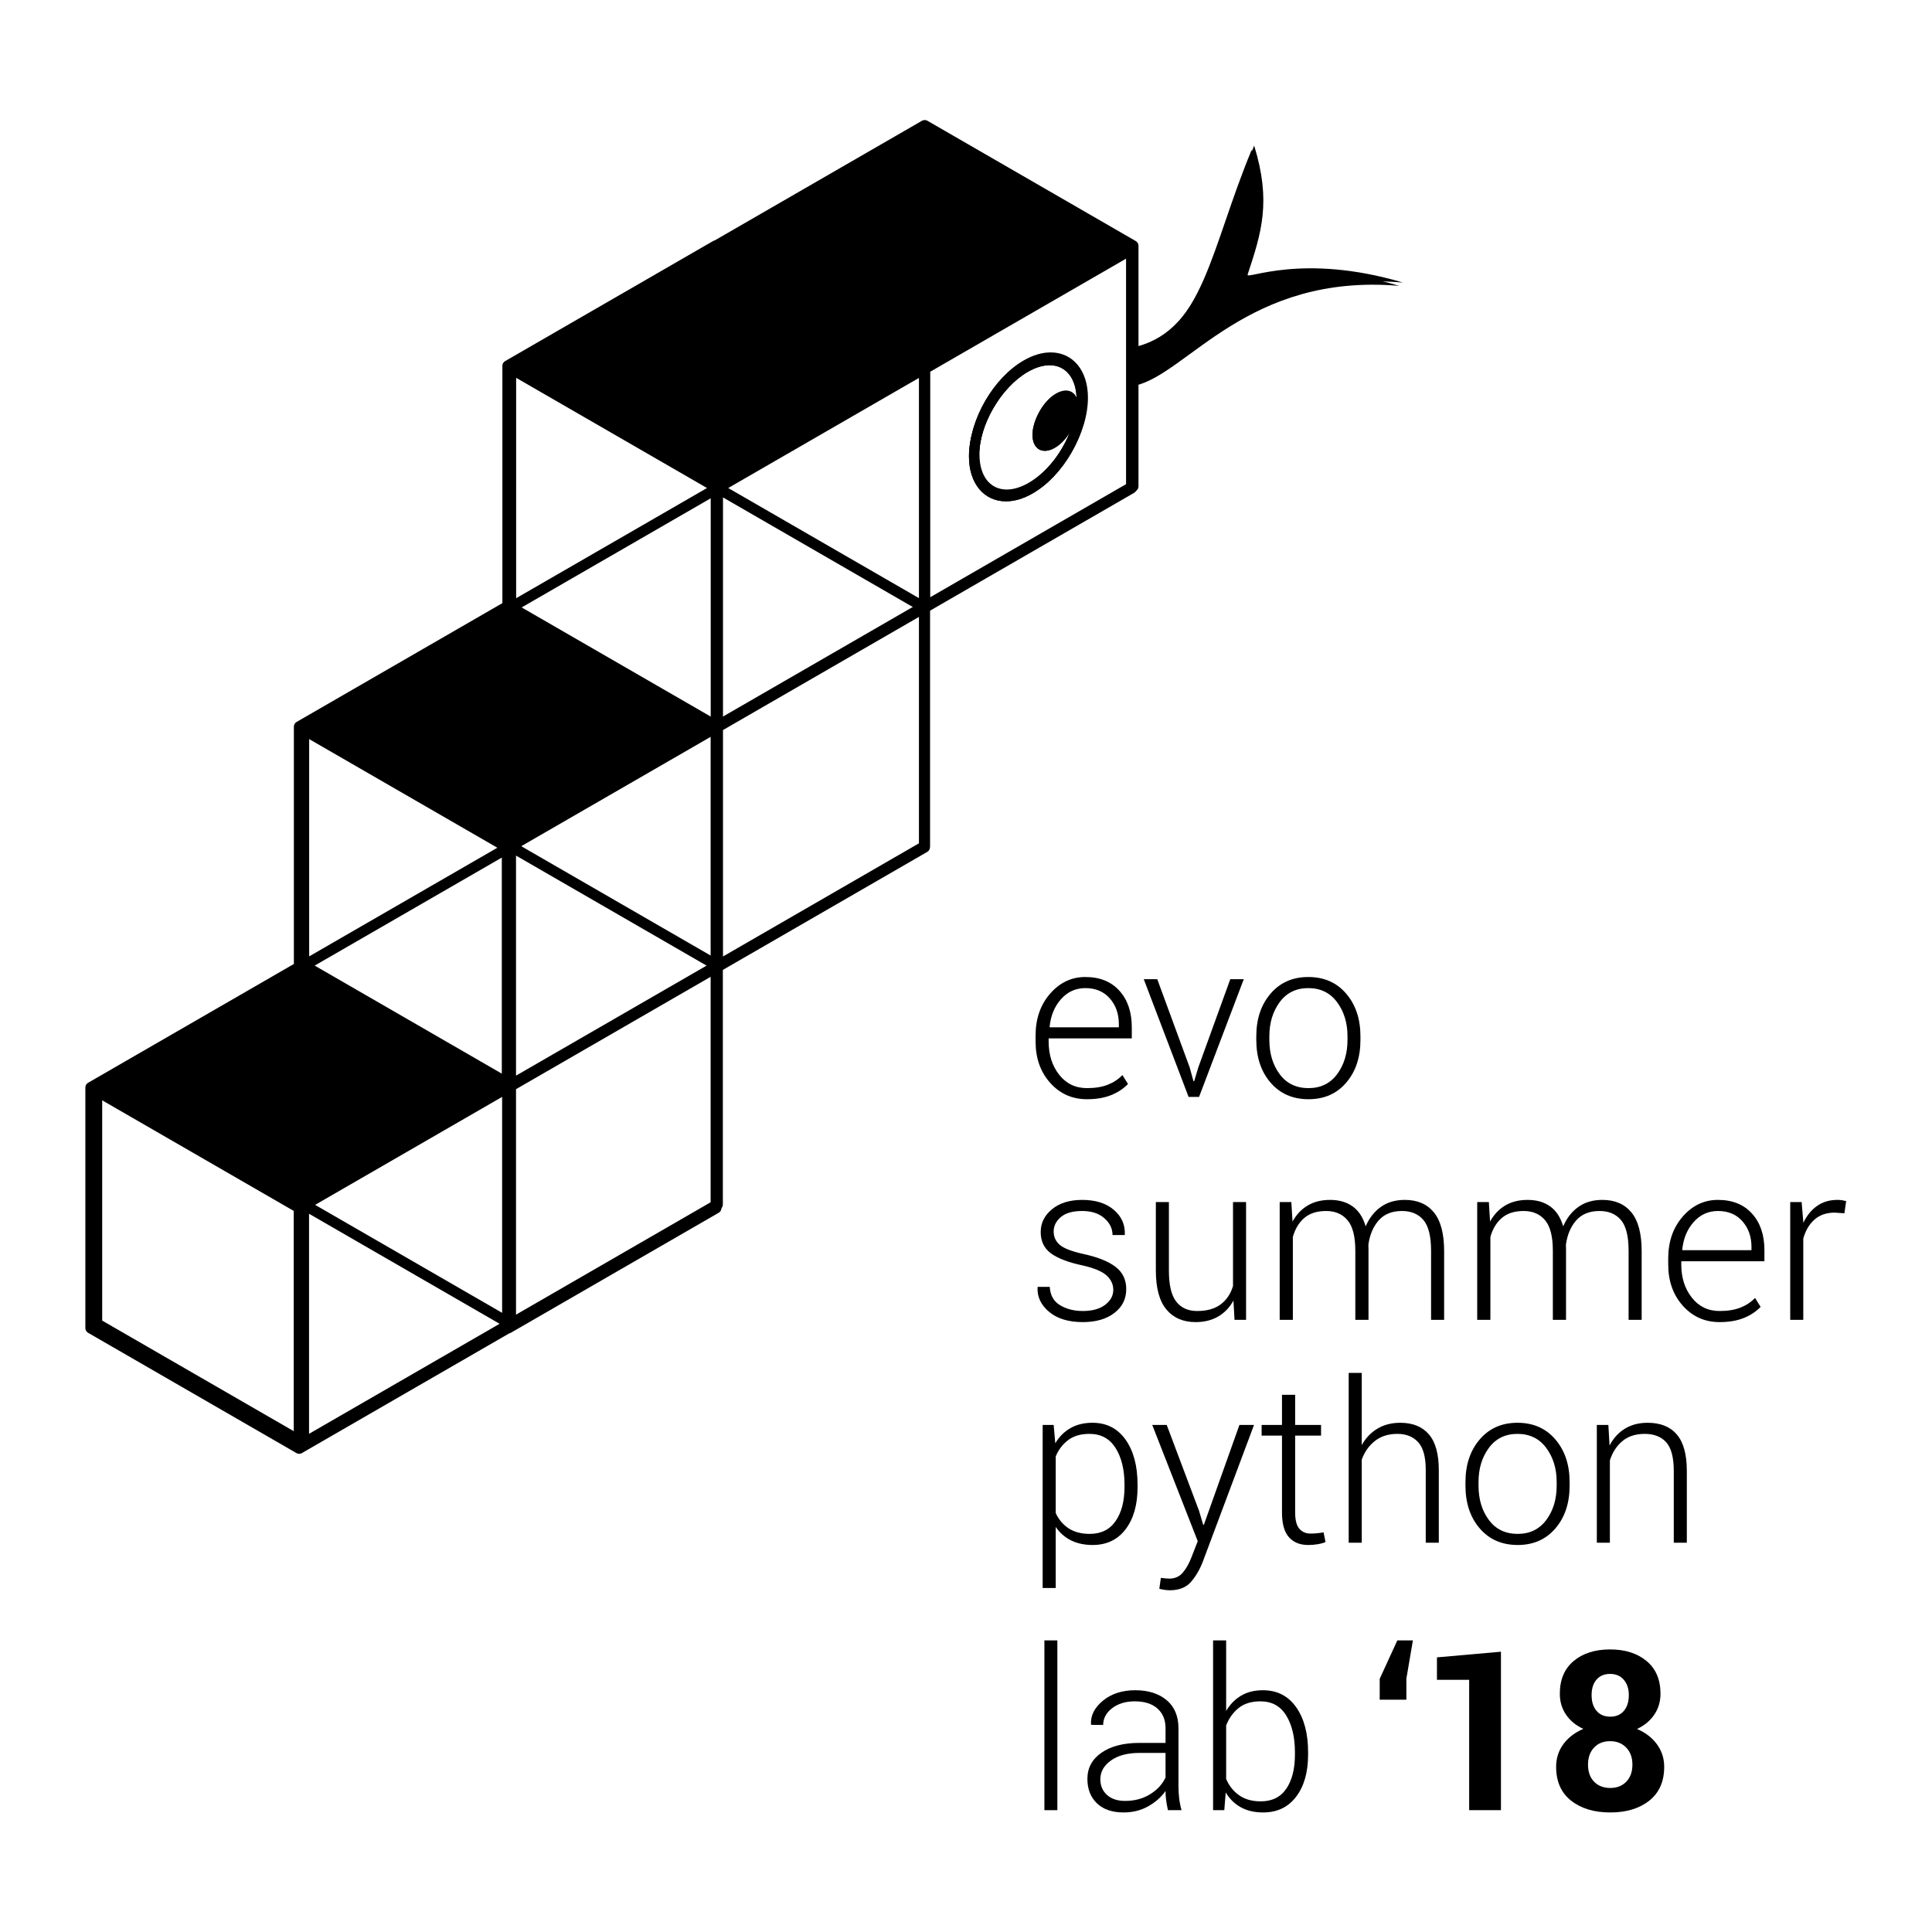 <?xml version="1.0" encoding="UTF-8" standalone="no"?>
<svg
   xmlns:dc="http://purl.org/dc/elements/1.1/"
   xmlns:cc="http://creativecommons.org/ns#"
   xmlns:rdf="http://www.w3.org/1999/02/22-rdf-syntax-ns#"
   xmlns:svg="http://www.w3.org/2000/svg"
   xmlns="http://www.w3.org/2000/svg"
   viewBox="0 0 666.667 666.667"
   height="666.667"
   width="666.667"
   xml:space="preserve"
   id="svg2"
   version="1.1"><defs
     id="defs6"><clipPath
       id="clipPath18"
       clipPathUnits="userSpaceOnUse"><path
         id="path16"
         d="M 0,500 H 500 V 0 H 0 Z" /></clipPath></defs><g
     transform="matrix(1.333,0,0,-1.333,0,666.667)"
     id="g10"><g
       id="g12"><g
         clip-path="url(#clipPath18)"
         id="g14"><g
           transform="translate(291.495,374.556)"
           id="g20"><path
             id="path22"
             style="fill:#000000;fill-opacity:1;fill-rule:nonzero;stroke:none"
             d="M 0,0 -50.76,-29.309 V 29.303 L 0,58.611 Z m -53.579,-92.718 -50.759,-29.308 v 58.611 l 50.759,29.309 z m -53.578,-92.718 -50.759,-29.309 v 58.613 l 50.759,29.308 z m -104.337,-3.195 49.329,-28.481 -49.329,-28.479 z m -53.546,30.958 50.763,-29.307 v -58.611 l -50.763,29.305 z m 50.795,30.934 v -57.045 l -49.403,28.521 z m 53.578,92.718 v -57.045 l -49.403,28.521 z m 53.578,92.718 V 1.652 l -49.403,28.521 z m 54.938,31.632 50.759,-29.308 -12.984,-7.496 -37.737,-21.789 -50.76,29.309 z m -108.584,-248.002 v -57.051 l -49.406,28.525 z m -1.431,2.387 -49.295,-28.461 v 56.923 z m 0.112,61.806 -49.407,-28.524 v 57.048 z m 53.466,30.912 -49.295,-28.461 v 56.923 z m 0.112,61.806 -49.407,-28.524 V 27.762 Z M -55.01,30.15 -104.306,1.689 v 56.922 z m -105.689,-183.024 -2.701,1.559 -46.631,26.924 49.332,28.48 z m 53.578,92.718 -2.701,1.559 -46.631,26.925 49.332,28.48 z m 2.783,56.961 49.329,-28.481 -49.329,-28.48 z m 50.759,-26.091 -49.405,28.524 49.405,28.524 z m -104.337,-66.627 49.329,-28.481 -49.329,-28.48 z m 50.759,-26.091 -49.405,28.524 49.405,28.524 z M 2.087,62.227 -51.456,93.141 c -0.429,0.247 -0.962,0.247 -1.391,0 l -53.304,-30.774 c -0.091,-0.03 -0.189,-0.025 -0.274,-0.074 l -53.546,-30.916 c -0.429,-0.247 -0.696,-0.707 -0.696,-1.204 v -60.982 l -52.882,-30.532 c -0.43,-0.247 -0.696,-0.706 -0.696,-1.204 v -60.981 l -52.882,-30.533 c -0.43,-0.247 -0.696,-0.706 -0.696,-1.204 v -61.827 c 0,-0.497 0.266,-0.957 0.696,-1.204 l 53.545,-30.913 c 0.215,-0.125 0.457,-0.187 0.696,-0.187 0.24,0 0.481,0.062 0.696,0.187 l 53.3,30.773 c 0.093,0.029 0.192,0.024 0.278,0.074 l 53.543,30.915 c 0.429,0.248 0.695,0.707 0.695,1.204 v 60.981 l 52.883,30.533 c 0.429,0.248 0.696,0.707 0.696,1.205 v 60.98 L 2.087,-2.009 c 0.43,0.248 0.696,0.707 0.696,1.204 v 61.826 c 0,0.498 -0.266,0.957 -0.696,1.206" /></g><g
           transform="translate(266.06,374.666)"
           id="g24"><path
             id="path26"
             style="fill:#000000;fill-opacity:1;fill-rule:nonzero;stroke:none"
             d="m 0,0 c -2.028,-1.171 -3.946,-1.726 -5.646,-1.726 -4.147,0 -6.995,3.306 -6.995,9.024 0,8.061 5.66,17.863 12.641,21.893 2.028,1.171 3.946,1.726 5.646,1.726 4.147,10e-4 6.995,-3.305 6.995,-9.023 0,-0.231 -0.05,-0.475 -0.06,-0.708 -0.663,2.466 -2.894,3.287 -5.573,1.741 -3.199,-1.848 -5.793,-6.341 -5.793,-10.035 0,-3.695 2.594,-5.193 5.793,-3.346 1.48,0.855 2.816,2.286 3.84,3.932 C 8.648,7.909 4.638,2.678 0,0 m 5.646,33.508 v 0 C 3.423,33.507 1.088,32.81 -1.295,31.435 -9.109,26.923 -15.23,16.321 -15.23,7.298 c 0,-6.947 3.851,-11.614 9.584,-11.614 2.223,0 4.558,0.697 6.941,2.073 7.814,4.512 13.935,15.114 13.935,24.137 0,6.946 -3.851,11.614 -9.584,11.614" /></g><g
           transform="translate(266.06,374.666)"
           id="g28"><path
             id="path30"
             style="fill:#000000;fill-opacity:1;fill-rule:nonzero;stroke:none"
             d="m 0,0 c -2.028,-1.171 -3.946,-1.726 -5.646,-1.726 -4.147,0 -6.995,3.306 -6.995,9.024 0,8.061 5.66,17.863 12.641,21.893 2.028,1.171 3.946,1.726 5.646,1.726 4.147,10e-4 6.995,-3.305 6.995,-9.023 0,-0.231 -0.05,-0.475 -0.06,-0.708 -0.663,2.466 -2.894,3.287 -5.573,1.741 -3.199,-1.848 -5.793,-6.341 -5.793,-10.035 0,-3.695 2.594,-5.193 5.793,-3.346 1.48,0.855 2.816,2.286 3.84,3.932 C 8.648,7.909 4.638,2.678 0,0 m 5.646,33.508 v 0 C 3.423,33.507 1.088,32.81 -1.295,31.435 -9.109,26.923 -15.23,16.321 -15.23,7.298 c 0,-6.947 3.851,-11.614 9.584,-11.614 2.223,0 4.558,0.697 6.941,2.073 7.814,4.512 13.935,15.114 13.935,24.137 0,6.946 -3.851,11.614 -9.584,11.614" /></g><g
           transform="translate(322.319,428.168)"
           id="g32"><path
             id="path34"
             style="fill:#000000;fill-opacity:1;fill-rule:nonzero;stroke:none"
             d="m 0,0 c 3.545,10.735 6.135,18.73 1.683,33.137 -10.526,-25.298 -12.552,-47 -30.124,-51.61 v -9.381 c 13.573,3.08 29.109,29.185 68.353,25.81 C 13.851,5.683 -0.484,-1.467 0,0" /></g><g
           transform="translate(291.91,375.033)"
           id="g36"><path
             id="path38"
             style="fill:#000000;fill-opacity:1;fill-rule:nonzero;stroke:none"
             d="M 0,0 -51.137,-29.526 V 29.521 L 0,59.046 Z m -53.977,-31.077 -51.137,-29.527 v 59.048 l 51.137,29.527 z m 0,-62.33 -51.137,-29.527 v 59.048 l 51.137,29.527 z m -107.953,-124.494 -51.136,-29.527 v 59.047 l 51.136,29.527 z m 53.977,93.407 -51.137,-29.527 v 59.049 l 51.137,29.526 z m 0,-62.32 -51.137,-29.527 v 59.047 l 51.137,29.527 z m -51.119,214.783 51.139,-29.524 v -59.048 l -51.139,29.524 z m -54.078,-93.466 51.139,-29.524 v -59.047 l -51.139,29.523 z m -53.86,-93.349 51.139,-29.524 v -59.048 l -51.139,29.524 z M 2.103,62.69 -51.838,93.833 c -0.433,0.25 -0.97,0.25 -1.402,0 l -53.699,-31.002 c -0.093,-0.03 -0.192,-0.025 -0.277,-0.074 L -161.16,31.611 c -0.433,-0.25 -0.701,-0.713 -0.701,-1.214 v -61.435 l -53.276,-30.759 c -0.432,-0.249 -0.7,-0.712 -0.7,-1.213 v -61.435 l -53.276,-30.759 c -0.433,-0.249 -0.701,-0.712 -0.701,-1.213 v -62.287 c 0,-0.501 0.268,-0.964 0.701,-1.213 l 53.944,-31.143 c 0.216,-0.126 0.46,-0.188 0.7,-0.188 0.241,0 0.485,0.062 0.701,0.188 l 53.697,31.001 c 0.093,0.031 0.194,0.026 0.28,0.076 l 53.941,31.145 c 0.433,0.249 0.701,0.712 0.701,1.213 v 61.434 l 53.275,30.76 c 0.433,0.249 0.701,0.712 0.701,1.213 v 61.434 L 2.103,-2.023 c 0.432,0.249 0.701,0.711 0.701,1.212 v 62.287 c 0,0.501 -0.269,0.963 -0.701,1.214" /></g><g
           transform="translate(266.286,375.144)"
           id="g40"><path
             id="path42"
             style="fill:#000000;fill-opacity:1;fill-rule:nonzero;stroke:none"
             d="m 0,0 c -2.044,-1.18 -3.976,-1.739 -5.687,-1.739 -4.179,0 -7.047,3.33 -7.047,9.091 0,8.121 5.701,17.996 12.734,22.056 2.043,1.18 3.976,1.739 5.687,1.739 4.178,0.001 7.047,-3.33 7.047,-9.091 0,-0.232 -0.05,-0.477 -0.059,-0.713 -0.669,2.485 -2.917,3.312 -5.615,1.754 -3.224,-1.861 -5.836,-6.388 -5.836,-10.11 0,-3.722 2.612,-5.231 5.836,-3.369 1.491,0.86 2.836,2.302 3.869,3.96 C 8.713,7.967 4.672,2.697 0,0 m 5.687,33.757 v 0 C 3.448,33.756 1.096,33.054 -1.305,31.668 -9.178,27.123 -15.344,16.442 -15.344,7.352 c 0,-6.998 3.881,-11.701 9.657,-11.701 2.238,0 4.59,0.703 6.992,2.089 7.872,4.546 14.038,15.226 14.038,24.316 0,6.999 -3.88,11.701 -9.656,11.701" /></g><g
           transform="translate(322.964,429.043)"
           id="g44"><path
             id="path46"
             style="fill:#000000;fill-opacity:1;fill-rule:nonzero;stroke:none"
             d="M 0,0 C 3.571,10.815 6.181,18.87 1.695,33.383 -8.909,7.897 -10.949,-13.965 -28.652,-18.609 v -9.452 C -14.979,-24.958 0.673,1.341 40.209,-2.059 13.953,5.726 -0.488,-1.478 0,0" /></g><g
           transform="translate(280.951,244.34)"
           id="g48"><path
             id="path50"
             style="fill:#000000;fill-opacity:1;fill-rule:nonzero;stroke:none"
             d="m 0,0 c -2.498,0 -4.592,-0.95 -6.282,-2.852 -1.691,-1.9 -2.677,-4.284 -2.958,-7.149 l 0.056,-0.141 H 8.677 v 0.843 c 0,2.641 -0.78,4.851 -2.338,6.631 C 4.779,-0.89 2.667,0 0,0 m 0.423,-28.764 c -3.814,0 -6.983,1.409 -9.508,4.226 -2.526,2.818 -3.79,6.386 -3.79,10.706 v 1.55 c 0,4.356 1.254,7.971 3.761,10.845 2.508,2.874 5.546,4.311 9.114,4.311 3.737,0 6.677,-1.184 8.817,-3.55 2.142,-2.366 3.212,-5.521 3.212,-9.466 v -2.874 H -9.494 v -0.814 c 0,-3.43 0.91,-6.298 2.733,-8.603 1.821,-2.304 4.216,-3.457 7.184,-3.457 2.103,0 3.897,0.291 5.381,0.873 1.483,0.582 2.751,1.418 3.802,2.508 l 1.438,-2.31 c -1.147,-1.207 -2.597,-2.166 -4.353,-2.877 -1.756,-0.712 -3.845,-1.068 -6.268,-1.068" /></g><g
           transform="translate(307.968,223.803)"
           id="g52"><path
             id="path54"
             style="fill:#000000;fill-opacity:1;fill-rule:nonzero;stroke:none"
             d="m 0,0 0.986,-3.578 h 0.17 L 2.227,0 10.509,22.848 h 3.493 L 2.424,-7.635 h -2.705 l -11.608,30.483 h 3.494 z" /></g><g
           transform="translate(328.591,230.944)"
           id="g56"><path
             id="path58"
             style="fill:#000000;fill-opacity:1;fill-rule:nonzero;stroke:none"
             d="m 0,0 c 0,-3.527 0.892,-6.491 2.676,-8.893 1.784,-2.401 4.272,-3.601 7.466,-3.601 3.135,0 5.601,1.2 7.394,3.601 1.794,2.402 2.692,5.366 2.692,8.893 v 0.93 c 0,3.469 -0.903,6.416 -2.706,8.836 -1.802,2.42 -4.282,3.63 -7.437,3.63 -3.155,0 -5.625,-1.21 -7.409,-3.63 C 0.892,7.346 0,4.399 0,0.93 Z m -3.381,0.916 c 0,4.488 1.23,8.169 3.691,11.043 2.46,2.874 5.718,4.311 9.775,4.311 4.075,0 7.344,-1.437 9.804,-4.311 2.461,-2.874 3.69,-6.555 3.69,-11.043 v -0.93 c 0,-4.507 -1.225,-8.194 -3.676,-11.057 -2.451,-2.865 -5.705,-4.297 -9.761,-4.297 -4.095,0 -7.372,1.432 -9.832,4.297 -2.461,2.863 -3.691,6.55 -3.691,11.057 z" /></g><g
           transform="translate(288.191,166.233)"
           id="g60"><path
             id="path62"
             style="fill:#000000;fill-opacity:1;fill-rule:nonzero;stroke:none"
             d="m 0,0 c 0,1.424 -0.588,2.671 -1.761,3.738 -1.174,1.068 -3.292,1.94 -6.352,2.615 -3.645,0.788 -6.335,1.831 -8.072,3.126 -1.737,1.296 -2.606,3.127 -2.606,5.494 0,2.329 0.981,4.296 2.944,5.902 1.962,1.605 4.559,2.408 7.789,2.408 3.438,0 6.162,-0.849 8.171,-2.549 2.009,-1.7 2.967,-3.827 2.873,-6.38 L 2.93,14.184 h -3.127 c 0,1.671 -0.709,3.128 -2.127,4.367 -1.418,1.239 -3.329,1.859 -5.734,1.859 -2.46,0 -4.305,-0.528 -5.536,-1.584 -1.229,-1.055 -1.844,-2.294 -1.844,-3.714 0,-1.401 0.53,-2.56 1.591,-3.475 1.061,-0.916 3.179,-1.721 6.354,-2.411 C -3.869,8.415 -1.154,7.308 0.647,5.904 2.451,4.5 3.353,2.593 3.353,0.182 c 0,-2.544 -1.029,-4.603 -3.085,-6.176 -2.057,-1.573 -4.776,-2.36 -8.157,-2.36 -3.7,0 -6.606,0.883 -8.718,2.649 -2.114,1.765 -3.114,3.868 -3.001,6.31 l 0.057,0.169 h 3.099 c 0.131,-2.187 1.027,-3.777 2.689,-4.767 1.663,-0.992 3.621,-1.487 5.874,-1.487 2.443,0 4.368,0.534 5.777,1.601 C -0.704,-2.811 0,-1.518 0,0" /></g><g
           transform="translate(319.294,163.458)"
           id="g64"><path
             id="path66"
             style="fill:#000000;fill-opacity:1;fill-rule:nonzero;stroke:none"
             d="m 0,0 c -0.977,-1.785 -2.292,-3.16 -3.944,-4.128 -1.653,-0.967 -3.606,-1.45 -5.86,-1.45 -3.212,0 -5.728,1.089 -7.55,3.267 -1.822,2.179 -2.733,5.559 -2.733,10.142 v 17.665 h 3.381 V 7.739 c 0,-3.726 0.634,-6.398 1.901,-8.016 1.268,-1.619 3.067,-2.428 5.395,-2.428 2.555,0 4.593,0.574 6.114,1.723 1.522,1.147 2.582,2.728 3.184,4.742 v 21.736 h 3.38 V -4.986 H 0.281 Z" /></g><g
           transform="translate(334.281,188.954)"
           id="g68"><path
             id="path70"
             style="fill:#000000;fill-opacity:1;fill-rule:nonzero;stroke:none"
             d="m 0,0 0.31,-5.044 c 0.976,1.784 2.277,3.165 3.902,4.142 1.624,0.976 3.563,1.464 5.817,1.464 2.328,0 4.278,-0.562 5.846,-1.689 1.567,-1.128 2.69,-2.846 3.366,-5.156 0.921,2.141 2.231,3.817 3.931,5.029 1.699,1.211 3.769,1.816 6.212,1.816 3.249,0 5.756,-1.08 7.521,-3.239 1.766,-2.16 2.649,-5.503 2.649,-10.029 v -17.776 h -3.38 v 17.868 c 0,3.763 -0.663,6.422 -1.986,7.974 -1.325,1.553 -3.17,2.329 -5.537,2.329 -2.611,0 -4.63,-0.818 -6.056,-2.456 -1.428,-1.637 -2.311,-3.736 -2.649,-6.295 0,-0.131 0.004,-0.32 0.014,-0.564 0.009,-0.245 0.015,-0.424 0.015,-0.537 v -18.319 h -3.41 v 17.868 c 0,3.688 -0.671,6.328 -2.014,7.918 -1.343,1.59 -3.189,2.385 -5.535,2.385 -2.386,0 -4.279,-0.607 -5.678,-1.821 -1.399,-1.214 -2.38,-2.847 -2.943,-4.897 v -21.453 h -3.41 l 0,30.482 z" /></g><g
           transform="translate(385.414,188.954)"
           id="g72"><path
             id="path74"
             style="fill:#000000;fill-opacity:1;fill-rule:nonzero;stroke:none"
             d="m 0,0 0.31,-5.044 c 0.976,1.784 2.277,3.165 3.902,4.142 1.624,0.976 3.563,1.464 5.817,1.464 2.328,0 4.278,-0.562 5.846,-1.689 1.567,-1.128 2.69,-2.846 3.366,-5.156 0.921,2.141 2.231,3.817 3.931,5.029 1.699,1.211 3.769,1.816 6.212,1.816 3.249,0 5.756,-1.08 7.521,-3.239 1.766,-2.16 2.649,-5.503 2.649,-10.029 v -17.776 h -3.381 v 17.868 c 0,3.763 -0.662,6.422 -1.985,7.974 -1.325,1.553 -3.17,2.329 -5.537,2.329 -2.611,0 -4.63,-0.818 -6.056,-2.456 -1.428,-1.637 -2.311,-3.736 -2.649,-6.295 0,-0.131 0.004,-0.32 0.014,-0.564 0.009,-0.245 0.015,-0.424 0.015,-0.537 v -18.319 h -3.41 v 17.868 c 0,3.688 -0.671,6.328 -2.014,7.918 -1.343,1.59 -3.189,2.385 -5.535,2.385 -2.386,0 -4.279,-0.607 -5.678,-1.821 -1.4,-1.214 -2.38,-2.847 -2.943,-4.897 v -21.453 h -3.41 l 0,30.482 z" /></g><g
           transform="translate(444.717,186.644)"
           id="g76"><path
             id="path78"
             style="fill:#000000;fill-opacity:1;fill-rule:nonzero;stroke:none"
             d="m 0,0 c -2.498,0 -4.593,-0.95 -6.282,-2.852 -1.691,-1.901 -2.677,-4.284 -2.959,-7.15 l 0.057,-0.141 H 8.677 V -9.3 c 0,2.642 -0.78,4.852 -2.338,6.631 C 4.779,-0.89 2.666,0 0,0 m 0.423,-28.764 c -3.814,0 -6.983,1.409 -9.509,4.226 -2.526,2.817 -3.789,6.385 -3.789,10.705 v 1.55 c 0,4.356 1.254,7.972 3.761,10.846 2.508,2.874 5.546,4.31 9.114,4.31 3.737,0 6.677,-1.183 8.817,-3.55 2.142,-2.366 3.212,-5.52 3.212,-9.466 v -2.873 H -9.494 v -0.815 c 0,-3.43 0.91,-6.297 2.732,-8.602 1.822,-2.305 4.217,-3.458 7.185,-3.458 2.102,0 3.896,0.291 5.381,0.874 1.482,0.582 2.751,1.417 3.802,2.507 l 1.438,-2.31 C 9.897,-26.027 8.446,-26.985 6.69,-27.697 4.935,-28.408 2.846,-28.764 0.423,-28.764" /></g><g
           transform="translate(477.453,186.052)"
           id="g80"><path
             id="path82"
             style="fill:#000000;fill-opacity:1;fill-rule:nonzero;stroke:none"
             d="m 0,0 -2.507,0.169 c -2.123,0 -3.865,-0.596 -5.226,-1.789 -1.363,-1.193 -2.334,-2.831 -2.916,-4.915 V -27.58 H -14.03 V 2.902 h 2.958 l 0.423,-5.071 v -0.338 c 0.882,1.878 2.066,3.342 3.549,4.395 1.484,1.051 3.249,1.577 5.296,1.577 0.433,0 0.851,-0.032 1.254,-0.098 C -0.146,3.301 0.187,3.23 0.451,3.155 Z" /></g><g
           transform="translate(291.093,115.804)"
           id="g84"><path
             id="path86"
             style="fill:#000000;fill-opacity:1;fill-rule:nonzero;stroke:none"
             d="m 0,0 c 0,3.873 -0.77,7.032 -2.31,9.477 -1.54,2.443 -3.794,3.666 -6.761,3.666 -2.273,0 -4.118,-0.54 -5.535,-1.622 -1.419,-1.081 -2.485,-2.487 -3.198,-4.215 V -7.36 c 0.769,-1.674 1.882,-2.991 3.338,-3.95 1.455,-0.958 3.273,-1.437 5.451,-1.437 2.949,0 5.188,1.109 6.719,3.328 C -0.765,-7.201 0,-4.259 0,-0.592 Z m 3.381,-0.634 c 0,-4.563 -1.032,-8.202 -3.099,-10.916 -2.066,-2.714 -4.911,-4.071 -8.536,-4.071 -2.141,0 -4.015,0.404 -5.621,1.212 -1.605,0.806 -2.915,1.962 -3.929,3.465 v -15.805 h -3.381 v 42.202 h 2.845 l 0.423,-4.732 c 1.015,1.69 2.324,2.995 3.93,3.915 1.606,0.921 3.498,1.381 5.676,1.381 3.664,0 6.527,-1.461 8.593,-4.381 C 2.349,8.715 3.381,4.822 3.381,-0.042 Z" /></g><g
           transform="translate(310.392,109.029)"
           id="g88"><path
             id="path90"
             style="fill:#000000;fill-opacity:1;fill-rule:nonzero;stroke:none"
             d="m 0,0 1.07,-3.635 h 0.169 l 9.212,25.863 h 3.776 L 0.985,-13.129 c -0.789,-2.065 -1.812,-3.821 -3.07,-5.267 -1.259,-1.447 -3.1,-2.17 -5.521,-2.17 -0.395,0 -0.874,0.043 -1.438,0.127 -0.562,0.085 -0.977,0.173 -1.239,0.267 l 0.394,2.818 c 0.225,-0.038 0.587,-0.081 1.085,-0.127 0.497,-0.047 0.859,-0.071 1.084,-0.071 1.465,0 2.639,0.522 3.522,1.564 0.883,1.043 1.634,2.381 2.254,4.014 l 1.606,4.114 -11.776,30.088 h 3.747 z" /></g><g
           transform="translate(335.267,139.06)"
           id="g92"><path
             id="path94"
             style="fill:#000000;fill-opacity:1;fill-rule:nonzero;stroke:none"
             d="m 0,0 v -7.804 h 6.705 v -2.76 H 0 v -19.862 c 0,-1.991 0.362,-3.404 1.085,-4.24 0.723,-0.836 1.686,-1.254 2.888,-1.254 0.545,0 1.075,0.024 1.591,0.071 0.517,0.046 1.113,0.126 1.79,0.239 l 0.506,-2.507 c -0.563,-0.243 -1.249,-0.432 -2.056,-0.564 -0.808,-0.131 -1.616,-0.197 -2.423,-0.197 -2.141,0 -3.808,0.677 -5,2.028 -1.194,1.353 -1.789,3.495 -1.789,6.424 v 19.862 h -5.269 v 2.76 h 5.269 V 0 Z" /></g><g
           transform="translate(352.509,126.045)"
           id="g96"><path
             id="path98"
             style="fill:#000000;fill-opacity:1;fill-rule:nonzero;stroke:none"
             d="m 0,0 c 1.014,1.821 2.366,3.24 4.057,4.254 1.69,1.015 3.662,1.521 5.916,1.521 3.212,0 5.676,-0.996 7.395,-2.986 1.718,-1.991 2.578,-5.08 2.578,-9.268 v -18.792 h -3.381 v 18.885 c 0,3.313 -0.653,5.688 -1.958,7.128 C 13.302,2.182 11.503,2.901 9.212,2.901 6.901,2.901 4.973,2.295 3.423,1.081 1.873,-0.134 0.732,-1.747 0,-3.76 v -21.511 h -3.381 v 43.95 H 0 Z" /></g><g
           transform="translate(382.737,115.551)"
           id="g100"><path
             id="path102"
             style="fill:#000000;fill-opacity:1;fill-rule:nonzero;stroke:none"
             d="m 0,0 c 0,-3.526 0.892,-6.491 2.677,-8.893 1.784,-2.401 4.271,-3.601 7.465,-3.601 3.136,0 5.601,1.2 7.395,3.601 1.793,2.402 2.691,5.367 2.691,8.893 v 0.93 c 0,3.47 -0.902,6.416 -2.705,8.836 -1.803,2.42 -4.282,3.63 -7.437,3.63 -3.156,0 -5.625,-1.21 -7.409,-3.63 C 0.892,7.346 0,4.4 0,0.93 Z m -3.381,0.916 c 0,4.488 1.23,8.17 3.691,11.043 2.461,2.874 5.718,4.311 9.776,4.311 4.075,0 7.343,-1.437 9.804,-4.311 2.46,-2.873 3.69,-6.555 3.69,-11.043 v -0.93 c 0,-4.507 -1.226,-8.194 -3.677,-11.057 -2.451,-2.865 -5.705,-4.297 -9.761,-4.297 -4.095,0 -7.371,1.432 -9.832,4.297 -2.461,2.863 -3.691,6.55 -3.691,11.057 z" /></g><g
           transform="translate(416.347,131.257)"
           id="g104"><path
             id="path106"
             style="fill:#000000;fill-opacity:1;fill-rule:nonzero;stroke:none"
             d="m 0,0 0.31,-5.324 c 0.976,1.878 2.295,3.328 3.959,4.352 1.661,1.024 3.628,1.535 5.901,1.535 3.306,0 5.822,-1.009 7.551,-3.028 1.726,-2.019 2.591,-5.17 2.591,-9.452 v -18.565 h -3.38 v 18.574 c 0,3.501 -0.654,5.975 -1.958,7.425 -1.306,1.448 -3.161,2.172 -5.565,2.172 -2.366,0 -4.296,-0.625 -5.789,-1.876 C 2.127,-5.439 1.051,-7.1 0.395,-9.169 v -21.313 h -3.381 l 0,30.482 z" /></g><path
           id="path108"
           style="fill:#000000;fill-opacity:1;fill-rule:nonzero;stroke:none"
           d="m 273.711,31.538 h -3.353 v 43.949 h 3.353 z" /><g
           transform="translate(291.263,33.933)"
           id="g110"><path
             id="path112"
             style="fill:#000000;fill-opacity:1;fill-rule:nonzero;stroke:none"
             d="m 0,0 c 2.423,0 4.563,0.568 6.423,1.705 1.859,1.136 3.202,2.587 4.029,4.353 v 6.366 h -6.79 c -3.061,0 -5.508,-0.653 -7.339,-1.958 -1.831,-1.305 -2.747,-2.926 -2.747,-4.86 0,-1.652 0.569,-3 1.705,-4.042 C -3.583,0.521 -2.01,0 0,0 M 11.071,-2.395 C 10.846,-1.361 10.687,-0.47 10.593,0.282 10.498,1.033 10.452,1.794 10.452,2.563 9.324,0.967 7.822,-0.356 5.944,-1.408 4.066,-2.46 1.953,-2.986 -0.395,-2.986 c -2.967,0 -5.273,0.789 -6.916,2.367 -1.643,1.577 -2.464,3.69 -2.464,6.339 0,2.816 1.214,5.07 3.647,6.76 2.433,1.691 5.715,2.537 9.847,2.537 h 6.733 v 3.774 c 0,2.179 -0.7,3.888 -2.099,5.127 -1.4,1.24 -3.357,1.859 -5.874,1.859 -2.348,0 -4.296,-0.59 -5.846,-1.774 -1.549,-1.184 -2.324,-2.63 -2.324,-4.338 l -3.099,0.027 -0.056,0.169 c -0.113,2.273 0.924,4.306 3.113,6.1 2.187,1.793 4.972,2.69 8.353,2.69 3.361,0 6.067,-0.855 8.113,-2.563 2.047,-1.709 3.071,-4.16 3.071,-7.353 V 3.747 c 0,-1.07 0.061,-2.113 0.183,-3.127 0.122,-1.015 0.325,-2.019 0.606,-3.015 z" /></g><g
           transform="translate(335.211,46.525)"
           id="g114"><path
             id="path116"
             style="fill:#000000;fill-opacity:1;fill-rule:nonzero;stroke:none"
             d="m 0,0 c 0,3.904 -0.752,7.078 -2.254,9.521 -1.503,2.443 -3.727,3.664 -6.677,3.664 -2.347,0 -4.24,-0.584 -5.676,-1.754 -1.437,-1.17 -2.503,-2.67 -3.198,-4.499 V -6.904 c 0.751,-1.774 1.873,-3.184 3.367,-4.232 1.493,-1.046 3.347,-1.569 5.564,-1.569 2.948,0 5.165,1.094 6.648,3.282 C -0.742,-7.234 0,-4.292 0,-0.595 Z m 3.409,-0.592 c 0,-4.563 -1.033,-8.202 -3.099,-10.916 -2.067,-2.714 -4.912,-4.071 -8.537,-4.071 -2.234,0 -4.16,0.446 -5.775,1.339 -1.615,0.891 -2.92,2.174 -3.915,3.845 l -0.367,-4.592 h -2.902 v 43.949 h 3.381 V 10.706 c 1.014,1.708 2.31,3.028 3.888,3.958 1.578,0.93 3.456,1.395 5.635,1.395 3.662,0 6.525,-1.461 8.592,-4.381 C 2.376,8.757 3.409,4.864 3.409,0 Z" /></g><g
           transform="translate(357.157,65.542)"
           id="g118"><path
             id="path120"
             style="fill:#000000;fill-opacity:1;fill-rule:nonzero;stroke:none"
             d="M 0,0 4.563,9.945 H 8.592 L 6.901,0.028 V -5.409 H 0 Z" /></g><g
           transform="translate(388.541,31.538)"
           id="g122"><path
             id="path124"
             style="fill:#000000;fill-opacity:1;fill-rule:nonzero;stroke:none"
             d="m 0,0 h -8.227 v 33.75 h -8.338 v 5.804 L 0,41.019 Z" /></g><g
           transform="translate(421.644,61.316)"
           id="g126"><path
             id="path128"
             style="fill:#000000;fill-opacity:1;fill-rule:nonzero;stroke:none"
             d="M 0,0 C 0,1.652 -0.437,2.981 -1.311,3.986 -2.184,4.991 -3.362,5.493 -4.847,5.493 -6.35,5.493 -7.522,5 -8.368,4.015 -9.213,3.028 -9.636,1.69 -9.636,0 c 0,-1.71 0.427,-3.066 1.282,-4.071 0.855,-1.005 2.042,-1.507 3.564,-1.507 1.483,0 2.653,0.502 3.507,1.507 C -0.429,-3.066 0,-1.71 0,0 m 0.93,-17.988 c 0,1.837 -0.536,3.307 -1.607,4.413 -1.071,1.105 -2.461,1.658 -4.17,1.658 -1.727,0 -3.113,-0.553 -4.155,-1.658 -1.042,-1.106 -1.563,-2.576 -1.563,-4.413 0,-1.874 0.525,-3.35 1.578,-4.427 1.051,-1.077 2.45,-1.616 4.197,-1.616 1.709,0 3.089,0.543 4.142,1.63 1.051,1.087 1.578,2.557 1.578,4.413 M 8.197,0.366 c 0,-2.048 -0.54,-3.86 -1.62,-5.437 -1.08,-1.577 -2.568,-2.808 -4.465,-3.691 2.179,-0.92 3.897,-2.235 5.156,-3.944 1.258,-1.709 1.887,-3.662 1.887,-5.859 0,-3.794 -1.287,-6.71 -3.859,-8.748 -2.574,-2.038 -5.936,-3.057 -10.086,-3.057 -4.189,0 -7.574,1.019 -10.156,3.057 -2.582,2.038 -3.873,4.954 -3.873,8.748 0,2.215 0.624,4.173 1.873,5.874 1.249,1.699 2.971,3.018 5.17,3.958 -1.916,0.881 -3.41,2.107 -4.48,3.675 -1.07,1.569 -1.606,3.376 -1.606,5.424 0,3.644 1.192,6.466 3.578,8.466 2.385,2 5.531,3 9.437,3 3.888,0 7.035,-1 9.438,-3 2.404,-2 3.606,-4.822 3.606,-8.466" /></g></g></g></g></svg>